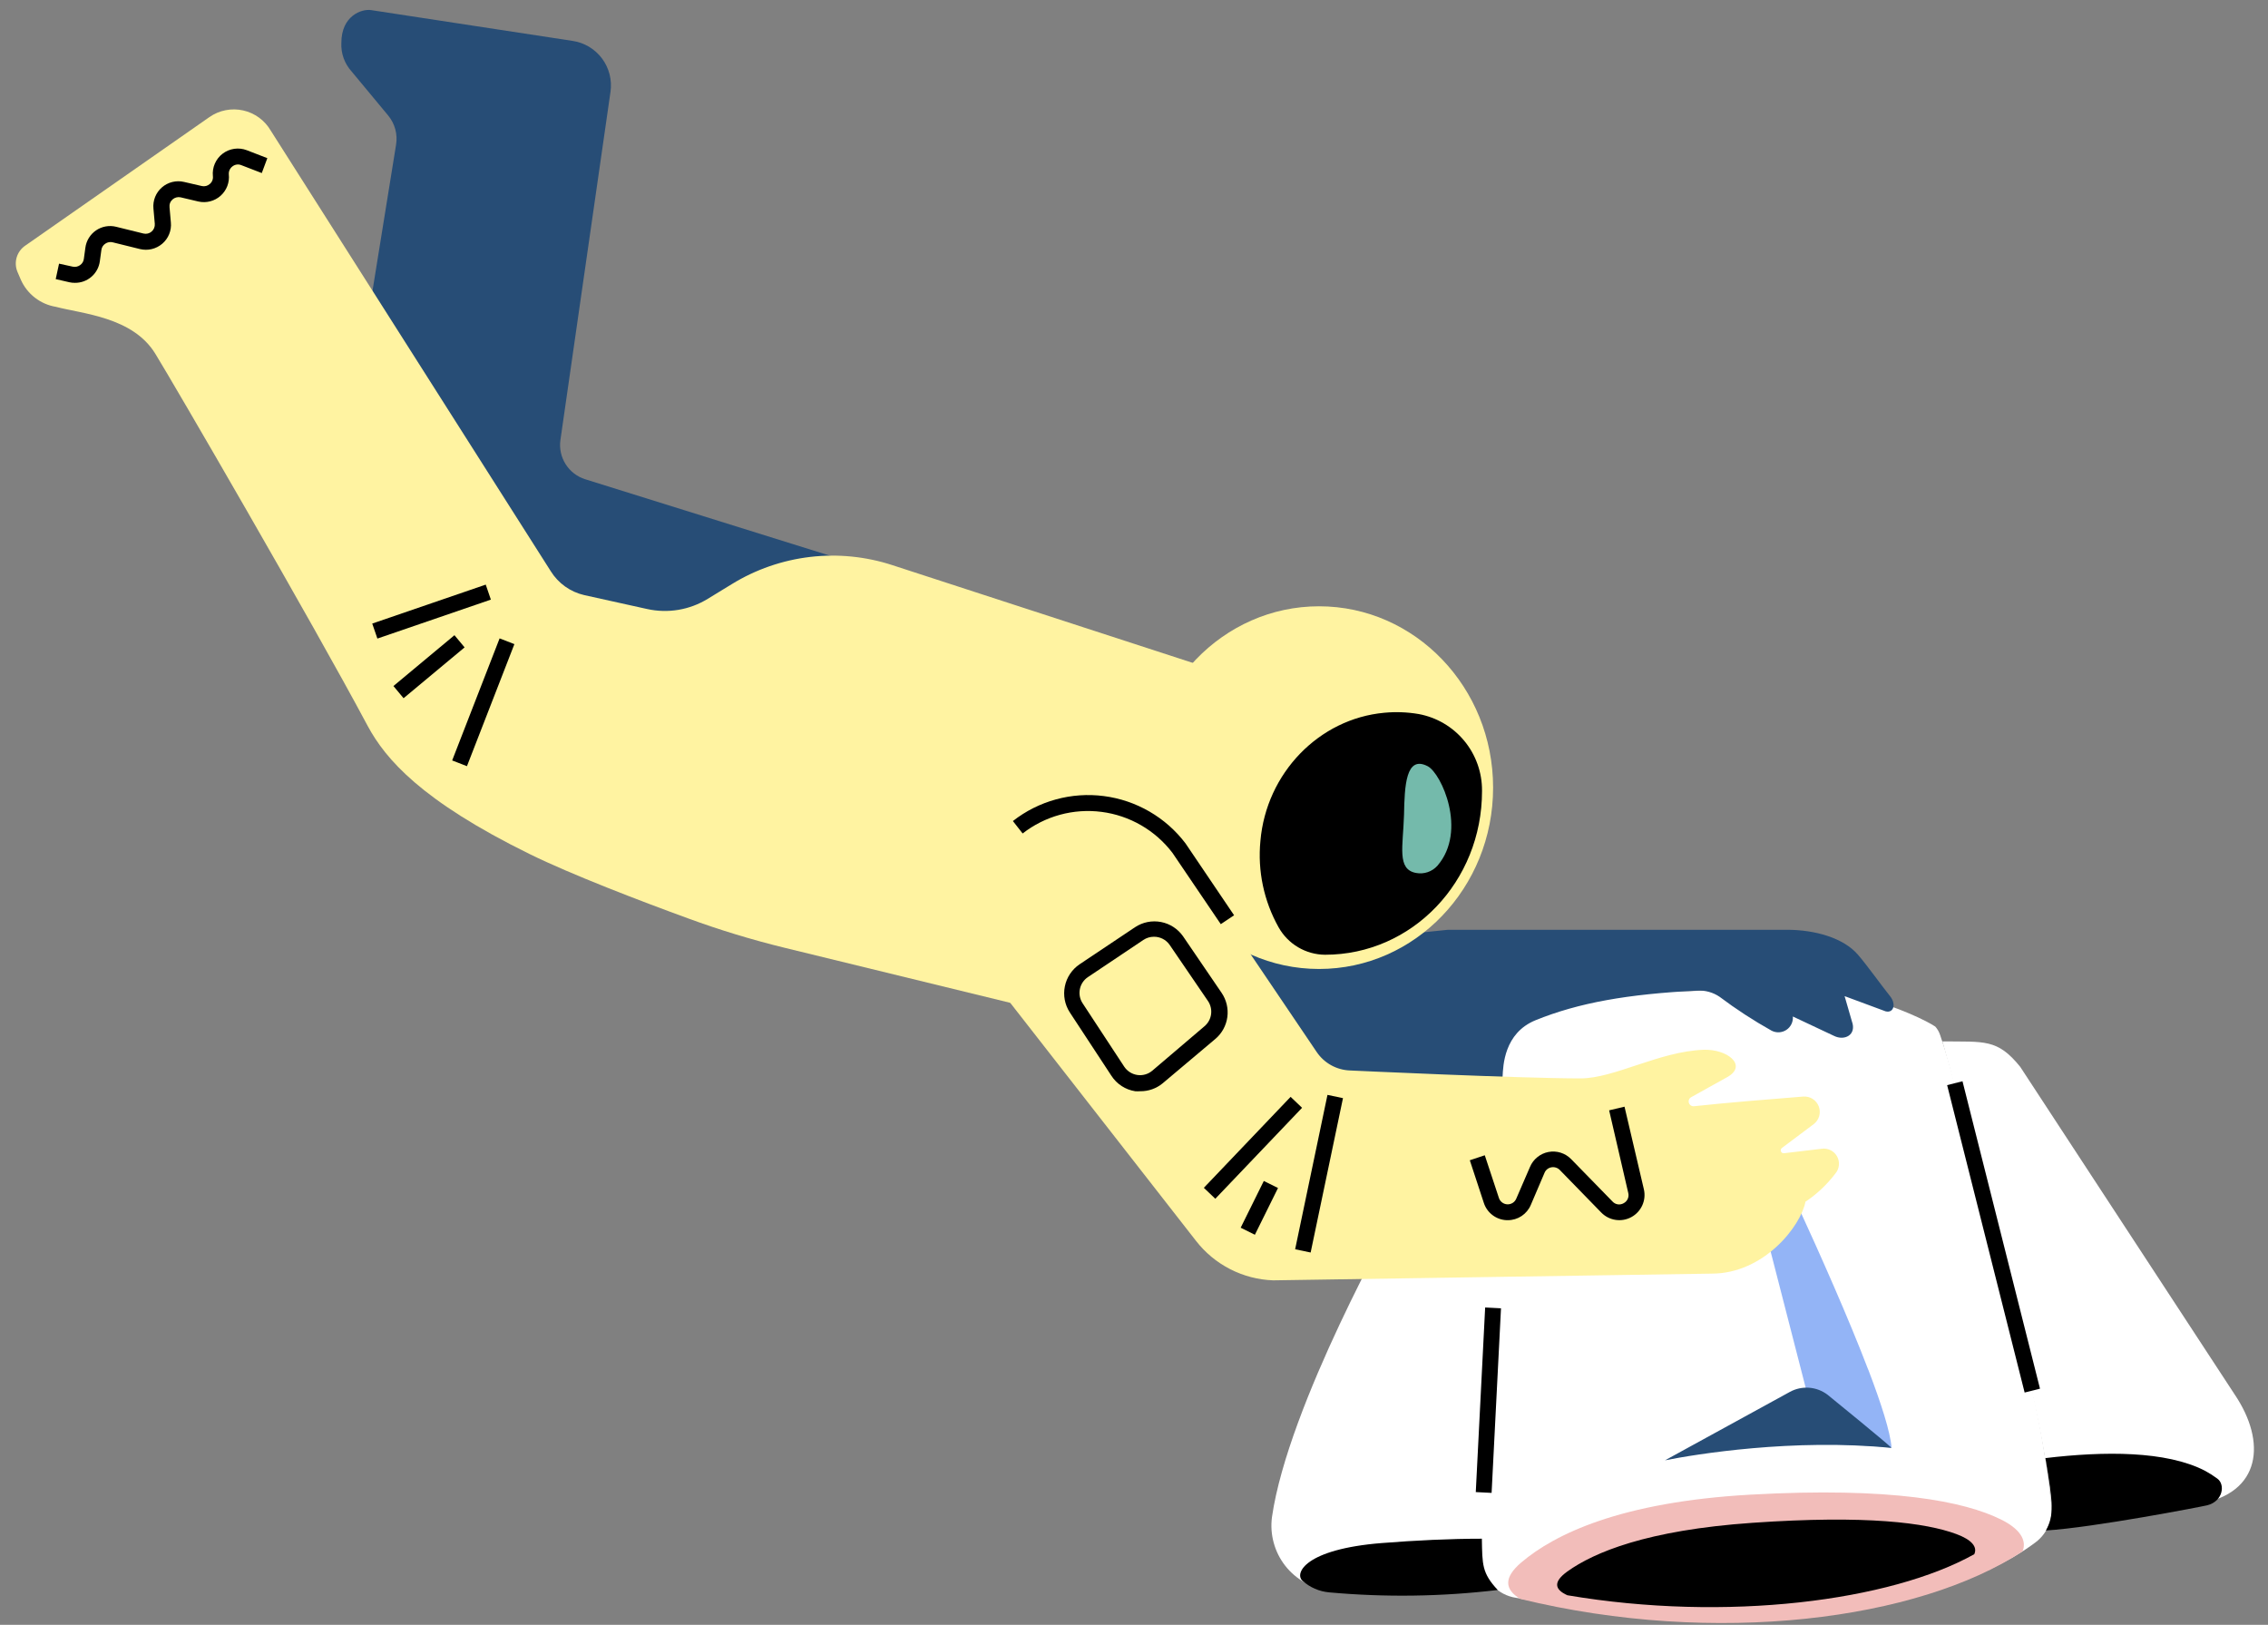 <svg width="141" height="101" viewBox="0 0 141 101" fill="none" xmlns="http://www.w3.org/2000/svg">
    <rect x="0" y="0" width="141" height="101" fill="#808080" stroke="none"/>
    <path d="M125.705 83.904C123.822 76.731 121.723 67.493 120.62 64.35C120.557 64.151 120.453 63.968 120.314 63.813C119.329 63.153 113.505 60.364 106.774 61.492C104.69 61.842 97.54 61.177 94.672 63.35C93.786 64.02 93.446 65.153 93.372 66.261C92.973 72.238 91.977 90.703 92.14 96.936C92.151 97.482 92.344 98.008 92.687 98.433C93.031 98.857 93.505 99.155 94.037 99.281C106.163 101.744 120.265 100.611 126.557 95.867C126.898 95.609 127.167 95.269 127.34 94.879C127.512 94.488 127.582 94.06 127.543 93.635C127.195 90.347 126.58 87.093 125.705 83.904V83.904Z"
          fill="white"/>
    <path d="M56.418 36.047L36.378 29.79C35.875 29.631 35.444 29.298 35.163 28.852C34.882 28.405 34.767 27.874 34.841 27.351L37.955 5.703C38.059 4.969 37.868 4.224 37.424 3.631C36.98 3.038 36.318 2.646 35.585 2.54L23.07 0.628C22.488 0.539 21.222 0.978 21.222 2.663C21.206 2.989 21.254 3.315 21.365 3.622C21.476 3.929 21.647 4.211 21.867 4.451L24.129 7.176C24.338 7.427 24.49 7.72 24.575 8.036C24.66 8.351 24.676 8.681 24.622 9.004L21.951 25.558L31.111 45.063L53.368 47.447L56.418 36.047Z"
          fill="#274D76"/>
    <path d="M16.836 8.126L34.245 35.514C34.476 35.885 34.779 36.206 35.135 36.46C35.49 36.713 35.893 36.894 36.319 36.992L40.221 37.855C41.515 38.145 42.871 37.919 44.001 37.224L45.508 36.303C46.986 35.397 48.642 34.823 50.363 34.62C52.084 34.418 53.829 34.592 55.476 35.13L79.344 42.895L72.357 64.666L48.805 58.922C46.763 58.424 44.751 57.812 42.779 57.089C39.822 56.01 35.54 54.374 32.924 53.088C26.178 49.773 23.966 47.176 22.862 45.131C19.369 38.584 10.741 23.744 9.647 21.975C8.238 19.699 5.129 19.512 3.478 19.073C3.003 18.996 2.555 18.802 2.174 18.507C1.793 18.213 1.491 17.829 1.296 17.389L1.084 16.896C0.965 16.609 0.949 16.29 1.039 15.992C1.129 15.695 1.319 15.438 1.576 15.265L13.018 7.279C13.319 7.068 13.661 6.923 14.022 6.851C14.383 6.78 14.754 6.784 15.113 6.864C15.472 6.944 15.811 7.097 16.107 7.314C16.404 7.531 16.652 7.808 16.836 8.126V8.126Z"
          fill="#FFF3A1"/>
    <path d="M90.016 57.797H111.1C112.815 57.797 114.594 58.29 115.501 59.339C116.043 59.96 117.008 61.31 117.521 61.945C117.876 62.398 117.747 62.99 117.23 62.867L114.678 61.921L115.131 63.487C115.441 64.335 114.668 64.719 114.013 64.389L111.46 63.187C111.474 63.348 111.444 63.511 111.374 63.657C111.303 63.803 111.195 63.928 111.06 64.018C110.925 64.108 110.769 64.16 110.607 64.169C110.445 64.178 110.284 64.143 110.14 64.069C109.014 63.439 107.933 62.735 106.902 61.96C106.499 61.688 106.019 61.553 105.533 61.576C101.187 61.792 98.142 62.334 95.466 63.418C93.495 64.221 93.451 66.271 93.416 66.906C93.357 67.99 91.904 71.218 91.904 71.218L78.176 68.394L75.752 59.26L90.016 57.797Z"
          fill="#274D76"/>
    <path d="M82.005 60.233C87.981 60.233 92.825 55.186 92.825 48.96C92.825 42.734 87.981 37.688 82.005 37.688C76.029 37.688 71.185 42.734 71.185 48.96C71.185 55.186 76.029 60.233 82.005 60.233Z"
          fill="#FFF3A1"/>
    <path d="M86.735 75.58C86.735 75.58 80.079 87.335 79.078 94.302C79.007 94.835 79.043 95.378 79.185 95.897C79.326 96.417 79.569 96.903 79.9 97.327C80.232 97.751 80.644 98.105 81.114 98.368C81.584 98.632 82.101 98.798 82.636 98.859C85.864 99.169 89.114 99.169 92.343 98.859C91.672 96.765 93.2 78.166 93.85 70.629C93.869 70.408 93.818 70.187 93.705 69.997C93.591 69.807 93.422 69.658 93.219 69.569C93.016 69.481 92.791 69.458 92.575 69.504C92.358 69.55 92.162 69.662 92.012 69.825L86.735 75.58Z"
          fill="white"/>
    <path d="M109.435 69.978C110.859 72.934 116.23 84.266 117.383 88.803C117.415 88.933 117.416 89.069 117.385 89.199C117.355 89.33 117.295 89.451 117.209 89.554C117.123 89.656 117.014 89.737 116.891 89.79C116.768 89.843 116.634 89.866 116.501 89.858C112.32 89.643 108.128 89.916 104.01 90.67C103.883 90.692 103.752 90.684 103.628 90.647C103.504 90.611 103.39 90.546 103.295 90.459C103.2 90.371 103.126 90.263 103.079 90.143C103.032 90.022 103.014 89.893 103.024 89.764L104.503 71.638C104.516 71.481 104.572 71.331 104.665 71.204C104.758 71.078 104.884 70.979 105.03 70.919L108.366 69.559C108.564 69.484 108.783 69.486 108.981 69.563C109.178 69.64 109.34 69.788 109.435 69.978V69.978Z"
          fill="white"/>
    <path d="M116.146 85.142C113.712 78.772 109.085 69.258 109.085 69.258L107.996 69.701L113.16 89.768C114.641 89.763 116.121 89.835 117.595 89.985C117.526 89.034 116.959 87.26 116.151 85.142"
          fill="#93B4F6"/>
    <path d="M117.59 90.006C117.59 89.927 113.619 86.7 113.619 86.7C113.287 86.447 112.888 86.295 112.472 86.264C112.056 86.233 111.639 86.322 111.273 86.523L103.513 90.775C105.39 90.4 111.49 89.4 117.59 90.006Z"
          fill="#274D76"/>
    <path d="M78.359 52.273C78.179 54.135 78.573 56.007 79.487 57.638C79.775 58.153 80.194 58.582 80.701 58.882C81.208 59.182 81.785 59.343 82.375 59.348V59.348C87.795 59.348 92.136 54.796 92.136 49.179V49.145C92.142 48.015 91.751 46.918 91.03 46.048C90.31 45.178 89.305 44.589 88.194 44.385C87.489 44.265 86.772 44.238 86.06 44.306C82 44.676 78.724 48.061 78.359 52.273Z"
          fill="black"/>
    <path d="M113.244 71.41L110.918 71.686C110.877 71.693 110.835 71.685 110.799 71.665C110.763 71.645 110.735 71.613 110.72 71.574C110.704 71.536 110.702 71.493 110.714 71.453C110.726 71.414 110.751 71.379 110.785 71.356L112.756 69.878C112.92 69.753 113.04 69.579 113.097 69.381C113.154 69.183 113.145 68.972 113.073 68.78C113 68.587 112.867 68.423 112.694 68.312C112.521 68.201 112.316 68.149 112.111 68.163C109.997 68.331 107.272 68.552 105.321 68.764C105.252 68.773 105.181 68.757 105.122 68.72C105.063 68.682 105.019 68.625 104.997 68.559C104.976 68.492 104.978 68.42 105.004 68.355C105.03 68.29 105.077 68.236 105.139 68.203C106.011 67.71 106.469 67.468 107.381 66.956C108.676 66.227 107.381 65.197 105.902 65.256C103.128 65.365 100.364 67.035 98.26 67.035C94.461 67.035 83.927 66.542 83.927 66.542C83.516 66.527 83.114 66.415 82.755 66.216C82.395 66.016 82.088 65.735 81.857 65.394L73.303 52.742C72.184 51.257 70.526 50.271 68.686 49.996C66.847 49.721 64.973 50.179 63.468 51.272C61.963 52.365 60.948 54.005 60.64 55.839C60.332 57.673 60.757 59.554 61.823 61.078L74.348 77.125C74.919 77.862 75.644 78.465 76.474 78.89C77.303 79.316 78.216 79.554 79.147 79.588L106.415 79.17C109.667 79.17 111.953 76.213 112.244 74.701C112.956 74.225 113.583 73.634 114.101 72.952C114.226 72.806 114.304 72.625 114.323 72.434C114.342 72.243 114.302 72.051 114.209 71.883C114.116 71.715 113.973 71.58 113.801 71.495C113.628 71.411 113.434 71.381 113.244 71.41Z"
          fill="#FFF3A1"/>
    <path d="M92.126 95.648C90.126 95.648 88.007 95.752 85.893 95.919C81.138 96.299 80.473 97.796 80.966 98.255C81.428 98.674 82.015 98.93 82.636 98.984C86.124 99.3 89.634 99.251 93.112 98.836C92.126 97.772 92.156 97.264 92.126 95.648Z"
          fill="black"/>
    <path d="M125.596 66.316C124.172 64.552 123.364 64.769 120.758 64.734C121.862 68.548 123.783 76.583 125.685 83.905C127.587 91.226 127.631 94.955 127.631 94.955C130.046 94.63 131.992 94.275 136.717 93.477C140.58 92.827 140.925 89.635 138.925 86.678L125.596 66.316Z"
          fill="white"/>
    <path d="M125.744 96.432C126.02 95.732 125.567 95.033 124.414 94.461C122.113 93.318 117.609 92.422 108.829 92.909C100.738 93.363 96.639 95.373 94.574 97.127C93.466 98.073 93.54 98.807 94.52 99.393C106.681 102.349 119.255 100.703 125.744 96.432Z"
          fill="#F2BDBA"/>
    <path d="M137.225 93.57C138.21 93.319 138.353 92.269 137.845 91.909C137.598 91.727 137.338 91.563 137.067 91.417C134.667 90.185 130.834 90.2 127.163 90.638C127.631 93.486 127.715 94.176 127.193 95.137C130.174 94.954 136.934 93.644 137.225 93.57Z"
          fill="black"/>
    <path d="M70.878 67.832C70.777 67.839 70.674 67.839 70.573 67.832C70.273 67.785 69.986 67.675 69.731 67.509C69.476 67.344 69.26 67.126 69.095 66.871L66.508 62.93C66.198 62.452 66.088 61.871 66.202 61.313C66.315 60.755 66.642 60.264 67.114 59.944L70.563 57.638C71.038 57.322 71.618 57.205 72.179 57.313C72.74 57.42 73.235 57.745 73.559 58.215L75.944 61.713C76.246 62.154 76.374 62.691 76.303 63.221C76.232 63.75 75.967 64.235 75.559 64.58L72.283 67.339C71.888 67.666 71.39 67.841 70.878 67.832V67.832ZM71.736 58.23C71.504 58.229 71.278 58.298 71.085 58.427L67.636 60.737C67.378 60.909 67.198 61.176 67.136 61.479C67.073 61.782 67.132 62.098 67.301 62.358L69.888 66.3C69.98 66.439 70.1 66.558 70.241 66.648C70.382 66.738 70.54 66.797 70.706 66.822C70.872 66.847 71.042 66.835 71.203 66.788C71.365 66.742 71.514 66.661 71.642 66.551L74.889 63.787C75.111 63.597 75.255 63.333 75.293 63.043C75.331 62.754 75.261 62.461 75.096 62.22L72.711 58.727C72.601 58.572 72.455 58.445 72.285 58.358C72.115 58.272 71.926 58.227 71.736 58.23V58.23Z"
          fill="black"/>
    <path d="M80.236 68.182L74.842 73.836L75.555 74.516L80.949 68.862L80.236 68.182Z" fill="black"/>
    <path d="M78.57 73.411L77.132 76.316L78.015 76.754L79.453 73.848L78.57 73.411Z" fill="black"/>
    <path d="M82.528 68.06L80.518 77.656L81.482 77.858L83.492 68.262L82.528 68.06Z" fill="black"/>
    <path d="M93.737 75.848H93.668C93.35 75.836 93.044 75.726 92.79 75.534C92.536 75.342 92.347 75.077 92.249 74.774L91.377 72.124L92.308 71.813L93.185 74.464C93.221 74.576 93.291 74.674 93.384 74.745C93.477 74.816 93.59 74.858 93.708 74.863C93.825 74.868 93.941 74.838 94.041 74.775C94.14 74.713 94.218 74.621 94.264 74.513L95.117 72.542C95.216 72.304 95.373 72.094 95.573 71.932C95.773 71.769 96.01 71.658 96.263 71.609C96.516 71.561 96.778 71.575 97.024 71.652C97.27 71.729 97.493 71.865 97.674 72.05L100.251 74.69C100.337 74.784 100.452 74.845 100.578 74.864C100.703 74.882 100.831 74.858 100.941 74.794C101.054 74.735 101.144 74.64 101.196 74.524C101.248 74.407 101.259 74.277 101.227 74.153L100.039 69.02L100.995 68.793L102.197 73.922C102.276 74.256 102.243 74.606 102.103 74.919C101.963 75.232 101.724 75.491 101.423 75.655C101.122 75.82 100.776 75.881 100.437 75.829C100.098 75.778 99.785 75.617 99.546 75.37L96.969 72.725C96.902 72.657 96.819 72.607 96.728 72.579C96.637 72.55 96.541 72.545 96.447 72.562C96.353 72.578 96.266 72.618 96.192 72.677C96.117 72.737 96.059 72.814 96.023 72.902L95.171 74.897C95.052 75.18 94.853 75.42 94.598 75.59C94.343 75.759 94.043 75.849 93.737 75.848V75.848Z"
          fill="black"/>
    <path d="M30.198 36.341L23.142 38.762L23.462 39.694L30.517 37.273L30.198 36.341Z" fill="black"/>
    <path d="M28.253 39.485L24.459 42.645L25.09 43.402L28.883 40.242L28.253 39.485Z" fill="black"/>
    <path d="M31.06 39.683L28.111 47.27L29.03 47.627L31.979 40.04L31.06 39.683Z" fill="black"/>
    <path d="M4.646 17.581C4.535 17.582 4.425 17.57 4.316 17.546L3.464 17.349L3.671 16.389L4.523 16.576C4.601 16.593 4.682 16.593 4.76 16.577C4.838 16.561 4.912 16.529 4.977 16.482C5.042 16.438 5.096 16.381 5.137 16.313C5.178 16.246 5.204 16.171 5.213 16.093L5.307 15.403C5.335 15.186 5.409 14.977 5.523 14.791C5.638 14.604 5.791 14.444 5.972 14.32C6.153 14.197 6.358 14.113 6.574 14.075C6.79 14.037 7.011 14.044 7.223 14.098L8.918 14.516C9.007 14.538 9.099 14.538 9.187 14.517C9.276 14.496 9.358 14.454 9.426 14.394C9.495 14.335 9.549 14.26 9.583 14.176C9.617 14.092 9.631 14.001 9.623 13.91L9.539 12.964C9.516 12.719 9.552 12.472 9.643 12.243C9.735 12.014 9.88 11.811 10.066 11.649C10.251 11.487 10.473 11.372 10.712 11.313C10.951 11.254 11.201 11.252 11.441 11.309L12.55 11.565C12.636 11.584 12.726 11.582 12.812 11.56C12.897 11.538 12.976 11.496 13.043 11.437C13.114 11.378 13.169 11.302 13.202 11.216C13.236 11.129 13.247 11.036 13.235 10.944C13.209 10.68 13.251 10.413 13.357 10.17C13.463 9.926 13.629 9.714 13.841 9.553C14.052 9.392 14.301 9.288 14.564 9.25C14.827 9.212 15.096 9.243 15.344 9.338L16.62 9.831L16.275 10.757L14.999 10.265C14.909 10.228 14.811 10.216 14.714 10.23C14.618 10.244 14.528 10.283 14.452 10.343C14.376 10.4 14.315 10.474 14.275 10.561C14.235 10.647 14.218 10.742 14.225 10.836C14.252 11.083 14.22 11.332 14.132 11.564C14.043 11.796 13.9 12.004 13.715 12.169C13.53 12.334 13.308 12.453 13.067 12.515C12.827 12.577 12.575 12.581 12.333 12.526L11.224 12.265C11.138 12.247 11.049 12.249 10.963 12.272C10.878 12.294 10.799 12.335 10.732 12.393C10.662 12.453 10.607 12.529 10.574 12.615C10.54 12.701 10.529 12.794 10.54 12.886L10.623 13.832C10.647 14.079 10.61 14.328 10.516 14.557C10.423 14.787 10.275 14.991 10.086 15.152C9.898 15.312 9.674 15.426 9.434 15.483C9.193 15.541 8.942 15.54 8.702 15.482L7.007 15.063C6.929 15.043 6.847 15.04 6.768 15.055C6.689 15.069 6.614 15.101 6.548 15.147C6.481 15.19 6.423 15.248 6.381 15.316C6.338 15.384 6.311 15.461 6.302 15.541L6.208 16.231C6.16 16.609 5.974 16.955 5.686 17.204C5.397 17.454 5.027 17.588 4.646 17.581V17.581Z"
          fill="black"/>
    <path d="M87.287 50.643C87.322 48.875 87.391 46.914 88.766 47.633C89.608 48.081 91.229 51.634 89.372 53.806C89.207 53.993 88.997 54.133 88.762 54.213C88.527 54.294 88.275 54.311 88.031 54.264C86.829 54.038 87.228 52.629 87.287 50.643Z"
          fill="#74BAAB"/>
    <path d="M122.739 96.611C122.951 96.153 122.572 95.71 121.626 95.36C119.739 94.66 116.068 94.167 108.953 94.66C102.39 95.113 99.098 96.498 97.442 97.685C96.561 98.321 96.629 98.799 97.442 99.163C107.356 100.843 117.541 99.518 122.739 96.611Z"
          fill="black"/>
    <path d="M75.895 57.447L72.889 53.013C72.36 52.318 71.698 51.736 70.942 51.299C70.186 50.862 69.35 50.579 68.484 50.468C67.618 50.356 66.738 50.417 65.896 50.647C65.053 50.878 64.265 51.273 63.577 51.81L62.971 51.037C63.764 50.416 64.672 49.959 65.643 49.693C66.614 49.426 67.629 49.355 68.627 49.485C69.626 49.614 70.589 49.941 71.46 50.446C72.332 50.951 73.094 51.624 73.702 52.426L76.723 56.895L75.895 57.447Z"
          fill="black"/>
    <path d="M92.331 81.275L91.748 92.75L92.732 92.8L93.316 81.326L92.331 81.275Z" fill="black"/>
    <path d="M122.007 67.212L121.052 67.453L125.87 86.562L126.825 86.322L122.007 67.212Z" fill="black"/>
</svg>
